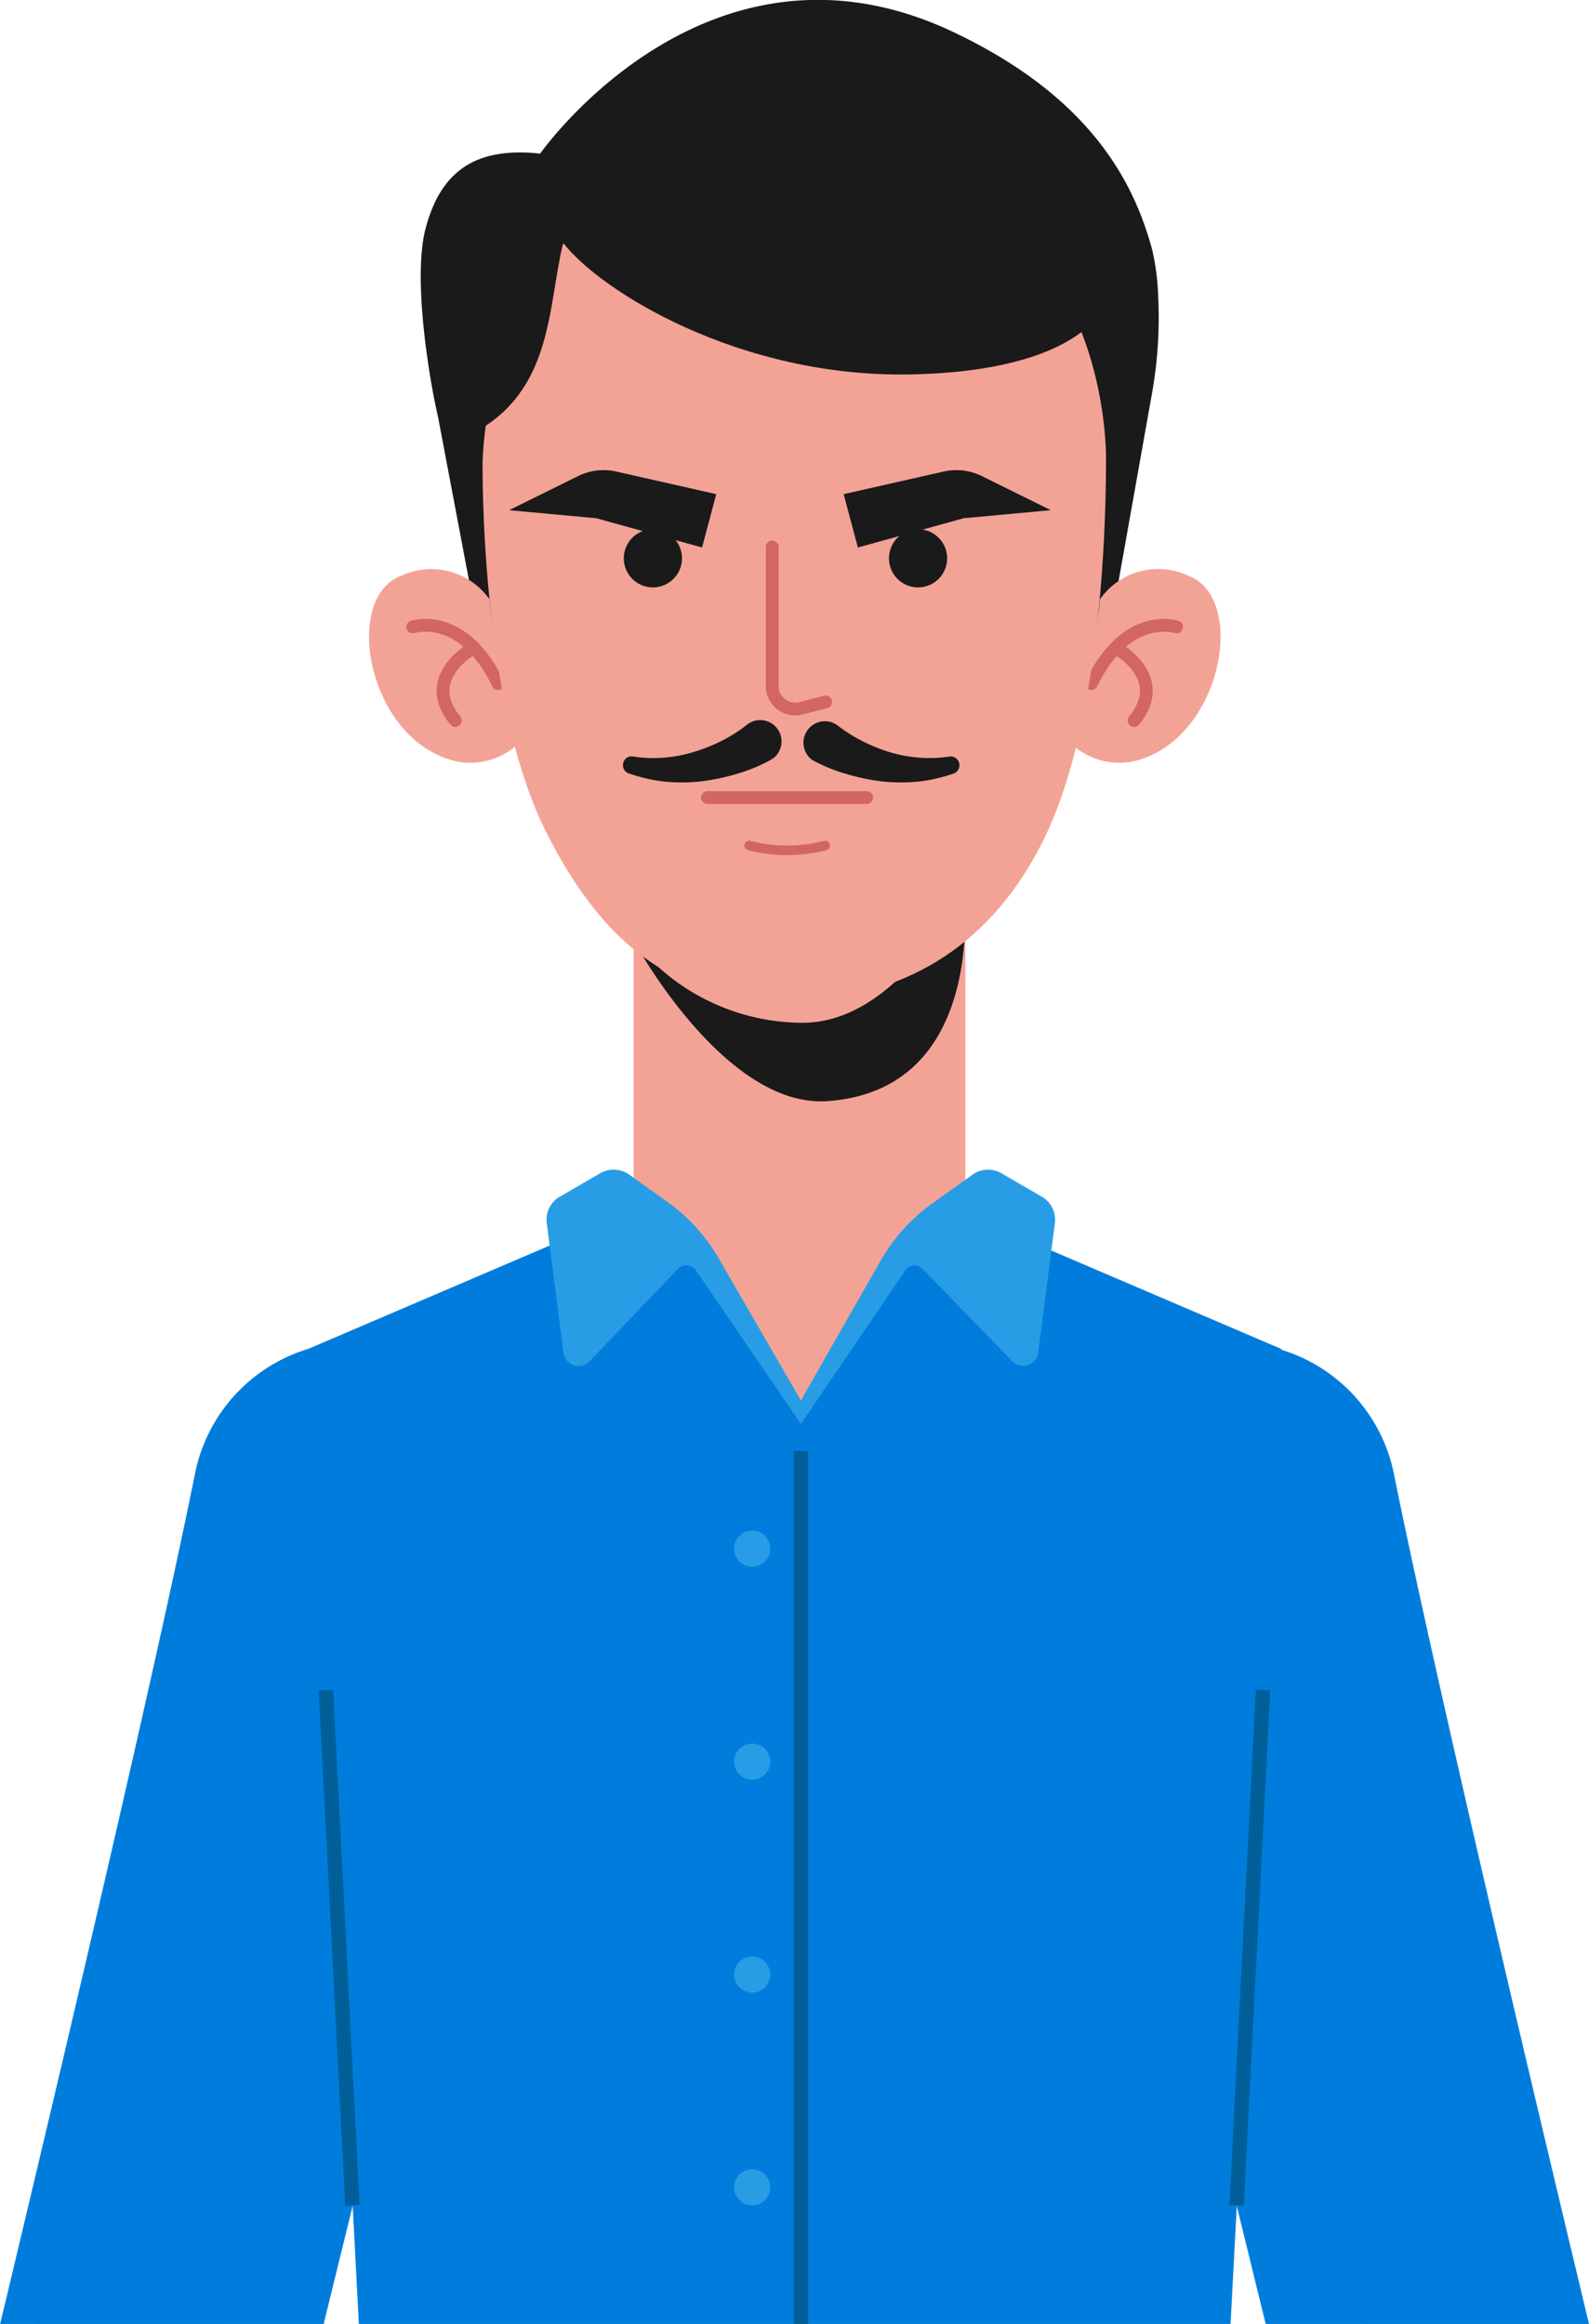 <svg xmlns="http://www.w3.org/2000/svg" viewBox="0 0 79.22 115.88"><defs><style>.cls-1{fill:#007ddc;}.cls-2,.cls-6,.cls-7{fill:none;}.cls-2{stroke:#005f99;stroke-miterlimit:10;stroke-width:0.72px;}.cls-3{fill:#289de5;}.cls-4{fill:#f3a396;}.cls-5{fill:#1a1a1a;}.cls-6,.cls-7{stroke:#d26665;stroke-linecap:round;stroke-linejoin:round;}.cls-6{stroke-width:0.64px;}.cls-7{stroke-width:0.48px;}</style></defs><title>sadРесурс 6</title><g id="Слой_2" data-name="Слой 2"><g id="OBJECTS"><path class="cls-1" d="M25.74,76.85,17.58,110v0l-1.45,5.91H0C3.09,103,7.81,83,9.72,73.49a8.17,8.17,0,0,1,5.65-6.23,8.07,8.07,0,0,1,2.36-.35A8,8,0,0,1,19,67,8.18,8.18,0,0,1,25.74,76.85Z"/><path class="cls-1" d="M11.22,115.88H1.82a7.82,7.82,0,0,1,4.7-1.58,8.48,8.48,0,0,1,1.22.1A7.67,7.67,0,0,1,11.22,115.88Z"/><path class="cls-1" d="M79.22,115.88H63.1L61.66,110v0L53.48,76.85a8.17,8.17,0,0,1,.29-4.51,7.66,7.66,0,0,1,.6-1.3,8.15,8.15,0,0,1,5.83-4,8.16,8.16,0,0,1,3.67.26,8.16,8.16,0,0,1,5.63,6.22C71.41,83,76.13,103,79.22,115.88Z"/><path class="cls-1" d="M72.7,114.3a7.82,7.82,0,0,1,4.7,1.58H68a7.67,7.67,0,0,1,3.48-1.48A8.48,8.48,0,0,1,72.7,114.3Z"/><polygon class="cls-1" points="63.87 67.26 63.87 67.27 61.66 110.02 61.35 115.88 17.89 115.88 17.58 109.95 16.25 84.27 15.37 67.26 27.4 62.11 31.59 60.32 31.83 60.22 33.65 60.25 39.52 60.34 46.22 60.24 47.41 60.22 48.13 60.53 52.42 62.36 63.87 67.26"/><polyline class="cls-2" points="39.93 115.88 39.93 72.34 39.93 70.97"/><path class="cls-3" d="M38.4,77.21a.9.9,0,1,1-.9-.89A.9.9,0,0,1,38.4,77.21Z"/><path class="cls-3" d="M38.4,87.83a.9.9,0,1,1-.9-.89A.9.9,0,0,1,38.4,87.83Z"/><path class="cls-3" d="M38.4,98.45a.9.9,0,1,1-.9-.89A.9.9,0,0,1,38.4,98.45Z"/><circle class="cls-3" cx="37.5" cy="109.07" r="0.9"/><line class="cls-2" x1="17.57" y1="109.97" x2="16.25" y2="84.27"/><line class="cls-2" x1="61.65" y1="109.97" x2="62.97" y2="84.27"/><path class="cls-4" d="M39.86,69.82h0a8.27,8.27,0,0,1-8.27-8.27V44H48.13v17.6A8.27,8.27,0,0,1,39.86,69.82Z"/><path class="cls-5" d="M31.59,46.9s4.55,8.46,9.75,8c8-.64,6.7-10.6,6.7-10.6S44.93,51,40,51A10.76,10.76,0,0,1,31.59,46.9Z"/><polygon class="cls-1" points="25.93 72.35 34.39 62.16 40.21 70.32 45.63 62.16 55.65 72.35 25.93 72.35"/><path class="cls-3" d="M39.93,69.83l-4-6.91A9,9,0,0,0,33.37,60l-2-1.43a1.34,1.34,0,0,0-1.44-.07l-2,1.16A1.32,1.32,0,0,0,27.26,61l.83,6.44a.76.76,0,0,0,1.31.43l4.41-4.61a.57.57,0,0,1,.87.07L39.93,71Z"/><path class="cls-3" d="M39.93,69.83l3.94-6.91A9.06,9.06,0,0,1,46.49,60l2-1.43a1.32,1.32,0,0,1,1.43-.07l2,1.16A1.33,1.33,0,0,1,52.59,61l-.83,6.44a.76.76,0,0,1-1.3.43L46,63.27a.56.56,0,0,0-.86.07L39.93,71Z"/><path class="cls-5" d="M57.44,12.44c-.87-3.17-2.92-7.64-10.25-11C35.09-4,26.93,7.66,26.93,7.66c-3.26-.35-5,.9-5.74,3.84-.6,2.51.21,7.41.65,9.3l2.42,12.78,2.32-11.34c2.29-7.47,5.77-10.51,5.77-10.51l11.06-.88L55.14,32.5l2.28-12.81a21.45,21.45,0,0,0,.32-4.93A11.86,11.86,0,0,0,57.44,12.44Z"/><path class="cls-4" d="M54.84,29.88a3.55,3.55,0,0,1,4.41-1.17c3,1.13,1.63,8.35-2.83,9.27a3.51,3.51,0,0,1-2.85-.75S54.67,31.9,54.84,29.88Z"/><path class="cls-6" d="M58.66,31.26s-2.49-.83-4.25,2.83"/><path class="cls-6" d="M55.62,32.3s2.71,1.45.92,3.63"/><path class="cls-4" d="M24.4,29.88A3.55,3.55,0,0,0,20,28.71c-3,1.13-1.63,8.35,2.83,9.27a3.51,3.51,0,0,0,2.85-.75S24.57,31.9,24.4,29.88Z"/><path class="cls-6" d="M20.58,31.26s2.49-.83,4.25,2.83"/><path class="cls-6" d="M23.62,32.3s-2.71,1.45-.92,3.63"/><path class="cls-4" d="M55.14,23c0,4.36-.43,13.46-3.11,18.87-2.51,5.08-6.66,7.81-12.11,8s-9.51-1.94-12.76-8.52-3.1-18.24-3.1-18.24,0-15.55,15.37-15.55C55.62,7.55,55.14,23,55.14,23Z"/><path class="cls-5" d="M53.74,9.5c-.4.13-13.32-3.45-13.32-3.45L29.08,9.5h0c-10,2.7-5.57,12.14-5.57,12.14,4.1-2.1,3.79-6.42,4.57-9.53,1.82,2.38,8.77,6.73,17.31,6.56,8.76-.17,9.75-3.58,9.75-3.58S54.14,9.36,53.74,9.5Z"/><path class="cls-6" d="M38.5,27.28v6.94a1.08,1.08,0,0,0,.09.44A1.15,1.15,0,0,0,40,35.3L41.16,35"/><path class="cls-5" d="M34,27.84a1.45,1.45,0,1,1-1.45-1.45A1.45,1.45,0,0,1,34,27.84Z"/><path class="cls-5" d="M35,27.3l.71-2.66-5-1.13a2.87,2.87,0,0,0-1.87.22l-3.46,1.71,4.34.4Z"/><path class="cls-5" d="M42.77,27.3l-.71-2.66,5-1.13a2.87,2.87,0,0,1,1.87.22l3.46,1.71-4.34.4Z"/><path class="cls-5" d="M44.32,27.84a1.45,1.45,0,1,0,1.45-1.45A1.45,1.45,0,0,0,44.32,27.84Z"/><path class="cls-5" d="M38.41,37.9a8.47,8.47,0,0,1-1.75.71,10.68,10.68,0,0,1-1.77.36,9,9,0,0,1-1.8,0,8.52,8.52,0,0,1-1.73-.4.43.43,0,0,1-.28-.55.42.42,0,0,1,.47-.3h0a6.54,6.54,0,0,0,1.53.06,6.76,6.76,0,0,0,1.49-.28A8.45,8.45,0,0,0,36,36.93a7.21,7.21,0,0,0,1.21-.77,1.06,1.06,0,0,1,1.38,1.62Z"/><path class="cls-5" d="M41.74,36.16a7.64,7.64,0,0,0,1.21.77,8.45,8.45,0,0,0,1.39.57,7,7,0,0,0,1.49.28,6.54,6.54,0,0,0,1.53-.06h0a.44.44,0,0,1,.19.85,8.22,8.22,0,0,1-1.73.4,9,9,0,0,1-1.8,0,10.68,10.68,0,0,1-1.77-.36,8.47,8.47,0,0,1-1.75-.71,1.07,1.07,0,0,1,1-1.87A1.18,1.18,0,0,1,41.74,36.16Z"/><line class="cls-6" x1="35.27" y1="39.77" x2="43.21" y2="39.77"/><path class="cls-7" d="M37.35,42.16a7.6,7.6,0,0,0,3.79,0"/></g></g></svg>